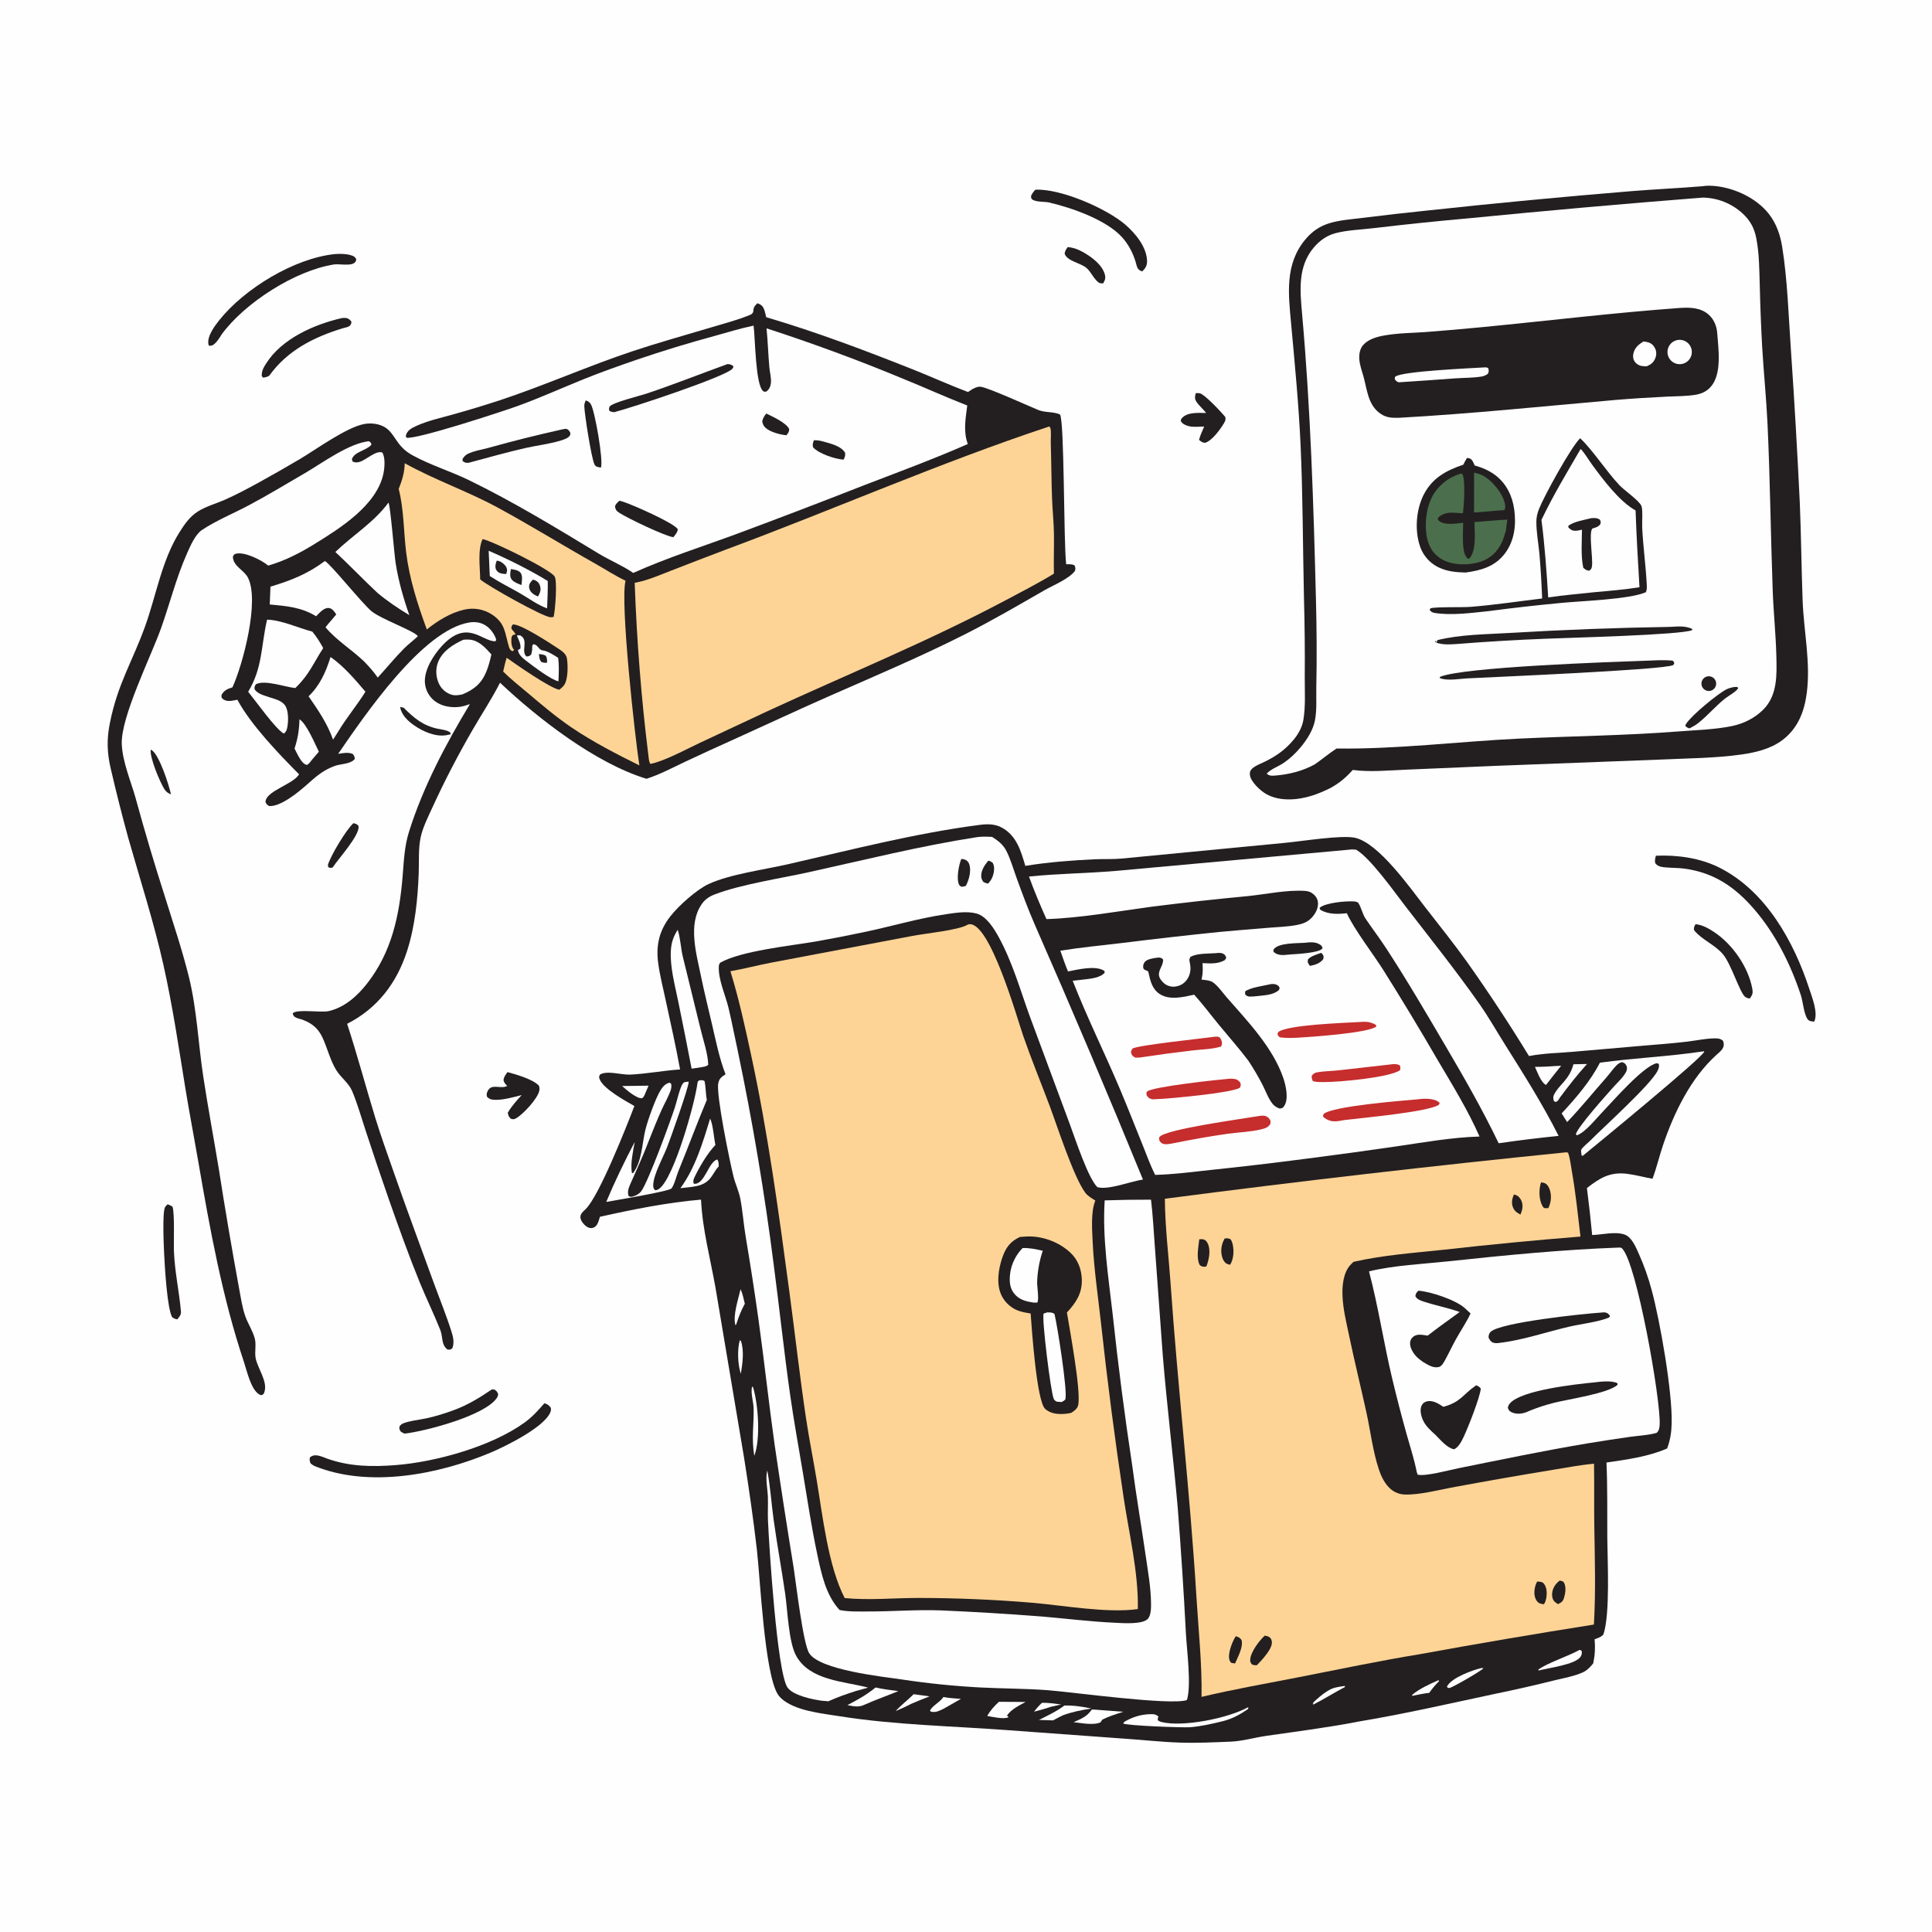 <svg width="1024" height="1024" viewBox="0 0 1024 1024" fill="none" xmlns="http://www.w3.org/2000/svg">
<rect x="0" y="0" width="1024" height="1024" fill="#808080" stroke="none"/>
<g clip-path="url(#clip0_28_1024)">
<path d="M0 0H1024V1024H0V0Z" fill="#FEFEFE"/>
<path d="M79.918 397.323C80.128 397.442 80.35 397.543 80.55 397.68C84.518 400.4 89.618 416.179 90.617 421.034C89.149 420.385 88.165 419.864 87.246 418.457C84.868 414.813 79.182 401.34 79.918 397.323Z" fill="#231F20"/>
<path d="M212.069 374.707L213.949 375.096C219.362 380.529 224.155 384.547 231.737 386.2C233.626 386.612 236.416 386.861 238.046 387.847C238.909 388.369 238.595 388.05 238.887 389.184C238.154 389.339 237.421 389.51 236.684 389.644C230.858 390.697 224.151 387.712 219.431 384.413C216.09 382.078 212.733 378.873 212.069 374.707Z" fill="#231F20"/>
<path d="M406.11 219.172C409.259 220.662 417.061 224.233 418.307 227.501C418.223 229.049 417.73 229.541 416.795 230.696C413.731 230.411 409.388 229.249 406.77 227.536C405.219 226.521 404.437 225.373 404.001 223.555C404.232 221.698 405.033 220.667 406.11 219.172Z" fill="#231F20"/>
<path d="M431.384 233.344C431.461 233.344 431.538 233.346 431.615 233.344C433.557 233.299 435.091 233.646 436.955 234.178C440.564 235.209 445.962 236.486 447.913 240.011C448.139 241.489 447.733 242.309 447.15 243.616C442.585 243.337 434.151 240.501 430.996 237.167C430.491 235.467 430.848 234.995 431.384 233.344Z" fill="#231F20"/>
<path d="M187.308 436.308C188.845 436.698 189.052 436.657 190.053 437.856C190.669 442.882 179.41 455.022 176.334 459.759C175.158 460.113 175.153 460.089 174.01 459.626L173.768 458.539C175.162 453.558 183.591 439.622 187.308 436.308Z" fill="#231F20"/>
<path d="M310.413 212.225C311.695 212.61 312.533 213.153 313.218 214.345C315.277 217.928 319.89 243.957 318.509 247.835C318.221 247.787 317.932 247.754 317.647 247.692C316.405 247.419 315.69 247.337 315.082 246.137C313.42 242.861 309.68 218.684 309.681 215.093C309.682 214.07 310.054 213.165 310.413 212.225Z" fill="#231F20"/>
<path d="M565.91 130.942C568.711 131.201 570.995 131.995 573.47 133.327C578.161 135.85 584.184 140.166 585.603 145.528C586.111 147.445 585.642 148.623 584.653 150.255L582.751 150.04C579.966 148.362 578.444 144.325 575.972 142.119C572.83 139.315 565.783 138.549 564.274 134.513C564.442 132.983 565.056 132.157 565.91 130.942Z" fill="#231F20"/>
<path d="M328.325 265.396C329.013 265.561 329.694 265.75 330.368 265.963C334.782 267.338 357.62 277.299 359.26 280.568C358.983 282.348 357.966 283.384 356.866 284.728C352.392 284.134 332.673 274.688 328.367 271.884C326.789 270.857 326.331 270.382 325.95 268.526C326.307 267.044 327.241 266.368 328.325 265.396Z" fill="#231F20"/>
<path d="M898.659 489.832C902.345 490.223 905.424 491.972 908.475 493.981C918.178 500.369 926.602 512.452 928.727 523.918C929.2 526.472 928.861 527.202 927.431 529.245C926.562 529.118 925.447 528.851 924.793 528.218C921.869 525.387 917.547 511.014 913.269 505.86C908.947 500.652 902.032 498.152 897.912 493.064C897.628 491.506 897.974 491.216 898.659 489.832Z" fill="#231F20"/>
<path d="M633.766 208.376C634.471 208.364 635.339 208.305 636.022 208.478C638.599 209.129 647.431 218.491 649.451 221.059C649.716 222.422 649.48 223.038 648.77 224.242C646.839 227.517 642.431 233.598 638.744 234.69C637.226 234.64 636.613 234.053 635.509 233.131C636.161 230.68 637.241 228.39 638.245 226.067C635.668 226.102 632.47 226.506 629.973 225.836C628.294 225.386 626.694 224.708 625.83 223.135C625.982 222.275 625.885 222.202 626.534 221.509C629.547 218.296 635.329 218.869 639.292 218.89C637.714 216.794 635.585 215.146 634.139 212.943C633.03 211.252 633.33 210.189 633.766 208.376Z" fill="#231F20"/>
<path d="M297.899 227.612C298.411 227.523 299.447 227.256 300.006 227.322C301.205 227.463 301.511 228.233 302.187 229.114C302.25 229.754 302.442 230.2 302.081 230.78C301.221 232.163 299.174 232.867 297.687 233.344C291.578 235.306 284.709 236.044 278.421 237.479C268.592 239.721 258.847 242.494 249.105 245.092C248.805 245.163 248.512 245.27 248.205 245.304C247.029 245.434 245.934 245.07 245.144 244.28L245.242 243.098C245.961 242.08 246.683 241.189 247.822 240.617C251.051 238.995 255.473 238.317 259.001 237.348C271.877 233.747 284.843 230.501 297.899 227.612Z" fill="#231F20"/>
<path d="M385.596 192.966C386.871 193.047 387.891 193.239 388.761 194.216C388.634 194.634 388.585 194.889 388.324 195.276C385.572 199.37 333.419 216.565 325.618 218.429C324.546 218.441 324.092 218.273 323.11 217.901C322.531 216.686 322.762 216.73 323.092 215.502C324.738 213.29 339.244 209.768 342.639 208.632C357.08 203.802 371.276 198.151 385.596 192.966Z" fill="#231F20"/>
<path d="M181.245 168.576C181.959 168.53 182.788 168.43 183.506 168.555C184.74 168.771 185.623 169.546 186.298 170.552C186.033 173.427 183.98 173.287 181.616 174.007C166.207 178.701 152.213 185.824 142.679 199.168C141.494 199.789 140.724 200.036 139.389 200.139L138.743 199.337C138.618 196.587 139.641 194.91 141.064 192.649C149.367 179.459 166.635 171.907 181.245 168.576Z" fill="#231F20"/>
<path d="M88.841 638.304C89.845 638.609 90.548 638.975 91.421 639.556C92.656 642.887 91.984 658.894 92.203 663.69C92.685 674.253 94.943 684.45 95.894 694.931C96.076 696.934 95.162 697.813 93.97 699.278C92.942 699.168 92.269 698.788 91.367 698.303C88.632 694.376 87.282 670.832 86.987 664.34C86.803 660.282 85.946 642.427 87.52 639.748C87.85 639.186 88.4 638.785 88.841 638.304Z" fill="#231F20"/>
<path d="M260.757 736.378L262.221 736.55C263.343 737.473 263.573 737.616 264.04 738.972C263.914 739.907 263.744 740.38 263.179 741.167C256.613 750.32 226.256 758.425 214.498 759.849C213.665 759.58 213.113 759.221 212.38 758.755C211.644 757.449 211.549 757.423 211.78 755.959C212.405 755.183 212.932 754.703 213.862 754.352C217.493 752.981 221.901 752.606 225.722 751.797C230.739 750.735 235.607 749.21 240.421 747.448C247.901 744.712 254.209 740.811 260.757 736.378Z" fill="#231F20"/>
<path d="M268.975 568.229C273.338 569.42 282.621 572.027 285.68 575.498C285.955 576.454 286.032 577.013 285.853 578.016C285.106 582.192 277.155 590.74 273.52 592.713C272.282 593.385 272.008 593.289 270.738 592.961C269.591 591.835 269.43 591.298 269.129 589.789C271.12 586.255 273.803 583.434 276.486 580.423C271.962 581.536 267.171 582.985 262.483 582.94C260.638 582.922 259.387 582.63 258.098 581.289C257.943 580.561 257.859 579.993 258.083 579.263C259.846 573.523 265.172 577.593 268.837 575.559C267.874 574.562 267.172 573.913 266.87 572.501C267.1 570.698 267.923 569.675 268.975 568.229Z" fill="#231F20"/>
<path d="M548.721 100.56C562.011 99.84 586.45 110.416 596.539 119.15C601.817 123.718 607.739 130.907 607.961 138.215C608.036 140.721 607.148 142.143 605.423 143.86C602.506 143.011 602.63 141.121 601.82 138.515C600.35 133.788 597.964 129.305 594.616 125.635C586.243 116.455 567.969 110.103 556.119 107.338C553.524 106.733 549.068 107.249 547.03 105.633C546.427 105.155 546.562 104.628 546.474 103.921C547.048 102.525 547.731 101.66 548.721 100.56Z" fill="#231F20"/>
<path d="M177.288 134.687C180.092 134.413 183.711 134.501 186.386 135.392C187.671 135.821 188.174 136.215 188.819 137.376C188.756 137.843 188.758 138.063 188.525 138.523C187.044 141.442 180.071 139.697 177.042 140.166C156.448 143.352 129.608 160.585 117.462 177.277C116.481 178.897 115.387 180.64 114.012 181.956C112.88 183.039 112.316 183.304 110.776 183.246C110.671 182.964 110.515 182.697 110.46 182.401C109.696 178.289 113.677 172.889 116.12 169.819C129.551 152.939 155.858 136.976 177.288 134.687Z" fill="#231F20"/>
<path d="M877.656 453.552C888.91 453.044 901.146 454.744 911.284 459.841C935.926 472.232 950.737 498.939 959.009 524.235C960.464 528.685 963.794 537.052 961.554 541.474C960.164 541.346 958.912 541.367 958.044 540.15C956.04 537.342 955.624 530.886 954.467 527.394C949.067 511.101 941.1 495.101 929.869 482.044C919.61 470.118 908.433 462.468 892.612 460.369C889.458 459.951 886.294 460.044 883.136 459.758C880.754 459.542 878.898 459.451 877.312 457.53C876.988 456.028 877.282 454.992 877.656 453.552Z" fill="#231F20"/>
<path d="M288.528 743.745C290.288 744.322 290.891 744.687 291.947 746.173C292.081 747.13 292.072 747.621 291.692 748.541C288.427 756.449 268.214 766.447 260.288 769.804C232.44 781.602 195.407 788.715 166.725 777.026C165.948 776.684 165.317 776.149 164.632 775.649C164.092 774.255 164.024 773.969 164.231 772.496C166.891 770.107 170.369 772.013 173.321 773.068C185.29 777.346 197.215 777.508 209.78 776.529C231.069 774.87 260.7 766.605 278.164 753.879C282.176 750.956 285.305 747.499 288.528 743.745Z" fill="#231F20"/>
<path d="M401.452 160.711C402.047 160.967 402.647 161.212 403.201 161.549C405.154 162.737 405.571 166.061 406.102 168.127C432.492 175.905 458.288 185.64 483.84 195.797C493.623 199.686 503.22 204.064 513.067 207.778C514.233 206.977 515.412 206.159 516.714 205.593C517.775 205.131 518.806 204.824 519.969 205.014C524.318 205.725 544.183 214.759 550.19 217.252C554.026 218.844 558.196 218.049 561.802 219.666C564.214 222.774 563.705 287.704 565.096 299.06C566.613 299.081 568.243 298.885 569.575 299.707C570.039 300.937 570.025 301.184 569.818 302.49C566.767 306.756 558.11 310.244 553.547 312.865C539.72 320.808 525.968 328.843 511.733 336.052C487.995 348.073 463.376 358.447 439.032 369.171C422.066 376.646 405.248 384.546 388.342 392.172C379.935 395.945 371.561 399.789 363.22 403.704C356.487 406.888 349.744 410.498 342.641 412.774C315.761 404.57 285.29 380.975 265.023 361.848C260.69 370.411 255.248 378.59 250.436 386.915C242.9 399.953 235.676 413.784 229.414 427.476C227.101 432.532 224.045 438.523 222.928 443.936C221.683 449.971 222.166 456.592 221.932 462.739C221.408 476.522 220.005 490.8 215.777 503.971C210.299 521.032 200.083 534.439 183.991 542.649C189.402 559.202 193.878 576.078 198.989 592.726C201.843 602.019 205.172 611.196 208.367 620.378C215.261 640.193 222.604 659.847 229.774 679.564C232.95 688.299 236.521 696.998 239.319 705.855C240.235 708.754 240.845 711.582 239.79 714.515C238.716 715.456 238.718 715.351 237.272 715.321C233.81 712.964 234.808 708.563 233.385 704.978C229.997 696.446 225.926 688.164 222.453 679.657C216.526 665.14 211.239 650.291 206.032 635.503C201.834 623.449 197.753 611.356 193.788 599.224C191.493 592.27 189.468 584.985 186.621 578.238C184.877 574.105 180.586 571.041 178.217 567.189C175.079 562.084 173.573 555.773 171.1 550.306C168.841 545.31 165.7 542.543 160.598 540.562C159.382 540.09 157.79 539.858 156.673 539.243C155.509 538.602 155.449 538.24 155.151 537.065C157.481 534.658 170.051 536.883 174.296 535.887C182.601 533.94 189.232 528.033 194.378 521.518C207.65 504.716 211.704 485.162 213.408 464.337C214.064 456.309 214.34 448.642 216.77 440.89C224.185 417.225 236.265 394.345 249.062 373.199C247.293 373.809 245.503 374.406 243.641 374.648C239.169 375.228 234.074 374.377 230.452 371.589C230.08 371.304 229.725 371.001 229.386 370.679C229.046 370.357 228.724 370.018 228.42 369.663C228.115 369.308 227.83 368.938 227.564 368.553C227.298 368.168 227.052 367.77 226.828 367.36C226.603 366.949 226.4 366.528 226.22 366.097C226.038 365.666 225.88 365.226 225.745 364.778C225.609 364.33 225.498 363.876 225.41 363.417C225.321 362.957 225.257 362.494 225.217 362.028C224.673 355.164 229.676 347.317 234.17 342.415C247.66 327.702 255.457 340.169 262.611 339.877L262.999 339.103C262.328 336.548 260.37 333.788 258.306 332.153C255.527 329.953 252.146 329.37 248.698 329.934C223.843 333.999 193.087 379.407 179.231 399.559C181.812 399.173 184.524 398.563 186.992 399.634C187.782 400.72 187.941 400.907 188.056 402.23C185.883 405.084 180.594 404.771 177.282 406.012C170.941 408.389 167.472 411.634 162.488 416.032C158.07 419.931 148.81 427.608 142.675 427.226C141.487 426.567 141.392 426.374 140.721 425.178C140.658 419.393 154.524 416.042 158.227 410.844C158.328 410.702 158.425 410.558 158.524 410.415C147.865 399.663 132.915 384.138 125.824 370.89C124.416 371.155 122.957 371.474 121.523 371.528C120.14 371.581 118.74 371.173 117.777 370.145C117.202 369.532 117.411 369.085 117.416 368.302C118.81 365.843 120.569 365.122 123.199 364.306C128.787 352.133 137.693 318.354 131.402 306.154C129.279 302.036 123.576 300.171 123.425 295.082C123.934 294.075 124.023 293.69 125.239 293.432C129.923 292.442 138.738 296.92 142.155 299.78C150.914 297.251 158.754 293.234 166.497 288.468C180.109 280.088 199.668 267.886 203.213 251.058C203.852 248.029 204.319 242.532 202.651 239.872C199.389 238.531 194.2 243.655 190.833 244.73C189.31 245.216 188.269 245.286 186.84 244.582L186.523 243.281C188.101 239.243 193.928 238.988 196.856 235.706C196.622 234.492 196.511 234.579 195.485 233.85C185.106 234.995 171.492 244.885 162.447 250.277C152.243 256.214 142.201 262.337 131.767 267.874C123.602 272.208 114.712 275.817 107.019 280.916C103.427 283.296 100.744 289.673 99.028 293.538C93.387 306.246 89.996 320.009 85.32 333.098C80.032 347.899 63.988 380.077 64.54 394.297C64.905 403.726 69.233 413.694 71.798 422.722C76.633 440.41 81.856 457.983 87.468 475.44C91.897 489.679 96.614 503.559 100.18 518.06C104.351 535.027 105.063 552.932 107.675 570.211C110.158 586.638 113.238 602.987 115.947 619.379C119.235 640.47 122.804 661.513 126.654 682.508C127.611 687.482 128.381 693.169 130.118 697.929C131.548 701.848 134.044 705.516 135.069 709.568C135.915 712.907 134.853 716.522 135.517 719.934C136.523 725.106 141.851 732.113 140.214 737.529C139.843 738.755 139.802 738.914 138.672 739.477C138.206 739.384 137.936 739.358 137.486 739.109C133.014 736.633 130.892 726.663 129.317 721.957C117.782 687.488 111.311 651.669 105.142 615.919C102.874 602.771 100.334 589.666 98.196 576.497C94.673 554.788 91.455 533.008 86.645 511.536C81.573 488.892 74.462 466.892 68.112 444.603C64.706 432.225 61.557 419.782 58.663 407.274C56.747 399.039 56.53 391.921 58.169 383.585C62.315 362.499 69.982 351.15 76.873 332.049C82.83 315.538 85.709 297.049 95.159 282.051C97.807 277.848 100.554 273.841 104.815 271.133C109.249 268.316 114.589 266.911 119.381 264.786C125.419 262.109 131.323 258.937 137.119 255.776C144.517 251.693 151.854 247.505 159.131 243.21C167.777 238.038 183.543 226.576 192.955 224.748C196.27 224.104 200.164 224.481 203.197 226.01C209.51 229.19 209.435 236.209 218.415 241.185C228.051 246.523 238.75 249.713 248.634 254.532C272.257 266.048 294.878 279.815 317.329 293.431C323.288 297.045 329.915 299.72 335.637 303.667C353.531 295.614 372.68 289.568 391.096 282.761C413.286 274.505 435.4 266.051 457.44 257.4C476.016 250.255 494.738 243.359 512.964 235.346C510.456 228.607 511.819 221.825 512.661 214.912C501.111 210.424 489.842 205.269 478.355 200.62C454.685 190.796 430.66 181.932 406.282 174.027C406.964 180.86 407.168 187.711 407.757 194.546C407.994 197.299 408.95 200.586 408.569 203.287C408.317 205.074 407.617 206.448 406.173 207.541C405.417 207.607 405.139 207.812 404.493 207.303C400.363 204.048 400.298 178.96 399.409 172.593C392.487 174.027 385.644 176.146 378.832 178.033C364.854 181.821 351.011 186.051 337.303 190.723C328.053 193.912 318.761 197.176 309.69 200.846C297.973 205.586 286.37 210.808 274.496 215.138C266.766 217.958 220.495 233.136 215.376 231.983L215.087 231.02C215.7 228.045 218.379 226.782 220.944 225.628C226.855 222.97 233.452 221.535 239.672 219.792C248.11 217.443 256.492 214.909 264.818 212.188C288.725 204.272 311.726 193.966 335.616 186.033C349.244 181.507 363.156 177.659 376.914 173.534C383.851 171.454 391.096 169.607 397.773 166.801C398.645 166.434 398.673 166.166 399.197 165.415C399.351 162.926 399.763 162.357 401.452 160.711Z" fill="#231F20"/>
<path d="M158.718 381.259C162.375 383.385 166.991 394.318 168.994 398.425L165.126 402.956C164.515 403.768 164.009 404.561 163.156 405.138C162.694 405.451 162.724 405.452 162.168 405.276C159.559 404.451 157.413 399.141 156.105 396.739C157.869 391.383 158.583 386.901 158.718 381.259Z" fill="#FEFEFE"/>
<path d="M274.533 344.542L275.817 343.792C276.109 341.471 275.198 339.79 274.312 337.708C274.02 337.021 274.061 337.311 274.121 336.68C274.423 336.711 274.723 336.764 275.026 336.772C275.238 336.778 275.448 336.738 275.659 336.72C276.804 337.482 277.454 337.918 277.837 339.303C278.601 342.061 276.675 345.882 279.036 347.945C280.381 347.847 280.466 347.809 281.514 346.958C282.076 345.328 282.093 343.899 282.112 342.184L282.723 341.447C285.162 341.67 285.439 344.504 287.658 344.726C290.105 344.971 293.764 347.324 295.844 348.665C296.373 352.896 296.177 356.874 295.988 361.115C292.034 360.317 282.451 352.971 279.062 350.381C277.101 348.881 274.871 347.125 274.533 344.542Z" fill="#FEFEFE"/>
<path d="M285.642 346.677C287.045 346.79 287.957 346.894 289.254 347.509C290.059 348.934 289.938 349.617 289.954 351.228C288.761 351.376 288.12 351.282 286.986 350.886C285.829 349.713 285.847 348.231 285.642 346.677Z" fill="#231F20"/>
<path d="M245.644 339.056C246.753 338.986 247.901 338.916 249.008 339.027C253.877 339.512 257.399 343.426 260.438 346.854C259.76 349.974 258.956 353.099 257.737 356.057C255.138 362.364 251.141 365.546 245.015 368.06C242.992 368.48 240.955 368.793 238.968 368.087C236.087 367.063 233.885 365.064 232.608 362.288C230.982 358.754 230.757 354.475 232.216 350.853C234.566 345.023 240.177 341.547 245.644 339.056Z" fill="#FEFEFE"/>
<path d="M175.192 348.224C182.135 353.015 188.245 360.225 193.682 366.617C189.201 373.861 183.654 380.374 179.276 387.715L176.528 392.021C173.473 383.459 168.667 376.462 163.542 369.041C169.55 363.335 172.775 356.024 175.192 348.224Z" fill="#FEFEFE"/>
<path d="M205.894 266.392C206.902 267.701 208.93 293.633 209.727 298.633C211.235 308.09 213.79 317.04 216.959 326.05C211.015 322.437 205.369 318.685 200.03 314.212C192.481 307.128 185.327 299.627 177.743 292.556C187.018 283.627 198.228 276.881 205.894 266.392Z" fill="#FEFEFE"/>
<path d="M141.565 328.427C149.333 328.677 157.936 332.786 165.542 334.78C167.817 337.519 169.577 340.378 171.307 343.483C166.01 351.656 163.889 357.575 156.525 364.685C151.062 364.132 140.401 360.19 135.677 362.64C134.875 363.84 134.866 363.9 134.934 365.344C136.539 367.801 139.981 368.577 142.617 369.499C145.442 370.426 149.119 371.23 150.978 373.723C153.034 376.48 152.913 382.318 152.248 385.608C151.975 386.959 151.587 388.056 150.415 388.82C146.313 386.713 135.097 371.002 131.541 366.643C139.19 354.002 138.323 342.551 141.457 328.881L141.565 328.427Z" fill="#FEFEFE"/>
<path d="M172.172 297.364C174.913 298.526 191.781 319.682 196.881 323.93C201.994 328.188 219.894 334.483 221.472 337.209C219.107 339.487 216.458 341.4 214.131 343.739C209.263 348.632 204.882 354.062 200.2 359.14C198.033 356.009 195.653 353.31 192.988 350.597C186.525 344.376 178.241 339.348 172.527 332.459C174.345 330.146 176.371 327.957 178.232 325.667C177.257 324.208 176.133 322.421 174.209 322.251C171.638 322.022 169.209 324.971 167.539 326.62C159.742 321.832 151.855 321.201 142.976 320.382L143.354 310.936C154.1 307.726 163.164 304.141 172.172 297.364Z" fill="#FEFEFE"/>
<path d="M214.518 245.535C230.463 254.401 247.674 260.287 263.682 268.968C281.175 278.453 298.129 288.961 315.468 298.731C320.778 301.723 326.075 305.183 331.563 307.806C328.584 318.641 336.517 390.552 338.873 405.68C326.801 399.695 314.12 393.153 302.969 385.599C294.705 380 287.069 373.511 279.464 367.064C275.188 363.44 270.649 359.904 266.692 355.935C267.269 353.495 267.768 351.006 268.556 348.624C273.345 352.092 291.783 364.885 296.468 365.58C297.315 364.87 298.224 364.141 298.895 363.257C301.163 360.268 301.065 352.607 300.483 348.969C300.057 346.304 297.377 344.742 295.291 343.358C291.593 340.906 275.311 330.273 271.765 331.019C271.082 332.131 270.903 332.135 271.147 333.394C271.956 334.317 272.662 335.147 273.291 336.209L271.79 336.587C271.146 337.477 271.089 337.721 271.034 338.791C270.931 340.778 271.139 342.964 272.497 344.483L271.61 345.188C270.502 344.606 270.144 344.091 269.771 342.871C267.594 335.755 267.94 330.362 260.751 325.702C256.306 322.82 251.135 321.962 245.988 323.133C238.868 324.754 231.819 329.065 226.222 333.637C221.343 320.294 216.973 306.812 215.256 292.651C213.93 281.713 214.076 269.807 211.323 259.159C213.149 254.469 214.398 250.608 214.518 245.535Z" fill="#FED496"/>
<path d="M255.805 285.733C260.985 286.721 291.435 301.665 293.938 305.498C295.486 307.869 294.293 323.558 293.431 327.004C292.808 327.096 292.436 327.173 291.774 327.158C288.012 327.072 258.224 310.445 254.505 307.075C254.474 300.839 253.056 291.288 255.805 285.733Z" fill="#231F20"/>
<path d="M259.014 291.922C268.278 295.859 281.849 302.626 290.329 307.96C290.404 312.798 290.167 317.623 289.964 322.455C284.921 320.635 280.214 317.108 275.572 314.442C270.258 311.389 264.736 308.66 259.598 305.312C259.43 300.847 259.235 296.384 259.014 291.922Z" fill="#FEFEFE"/>
<path d="M263.259 297.173C263.706 297.232 264.033 297.252 264.453 297.374C265.917 297.798 267.702 299.283 268.348 300.644C269.067 302.157 268.708 302.764 268.298 304.247C266.43 304.124 264.361 304.062 263.192 302.324C262.102 300.705 262.689 298.833 263.259 297.173Z" fill="#231F20"/>
<path d="M270.793 301.618C272.401 301.872 274.637 302.146 275.777 303.441C277.224 305.085 276.574 308.089 276.391 310.082C274.782 309.479 272.511 308.664 271.378 307.36C269.931 305.694 270.486 303.577 270.793 301.618Z" fill="#231F20"/>
<path d="M282.468 307.212C283.205 307.397 283.818 307.599 284.459 308.036C285.622 308.83 286.107 309.825 286.387 311.175C286.758 312.962 286.064 314.666 285.14 316.143C284.014 315.672 282.834 315.077 281.935 314.229C280.978 313.327 280.365 312.114 280.434 310.779C280.517 309.161 281.409 308.285 282.468 307.212Z" fill="#231F20"/>
<path d="M556.126 226.043C556.309 226.286 556.571 226.487 556.677 226.773C557.291 228.431 556.873 232.671 556.93 234.551C557.231 244.469 557.236 254.4 557.612 264.314C557.842 270.406 558.488 276.478 558.601 282.574C558.734 289.735 558.402 296.888 558.593 304.058C549.98 309.3 540.914 313.956 532.002 318.673C491.199 340.27 448.454 357.687 406.589 377.03L370.757 393.805C363.899 397.024 351.896 403.56 344.678 404.892C343.898 403.535 343.885 402.155 343.691 400.624C339.911 370.369 337.486 339.389 336.404 308.908C336.444 308.9 336.484 308.892 336.525 308.884C343.028 307.745 349.621 304.782 355.793 302.42C365.379 298.68 374.984 294.988 384.606 291.344C441.904 270.064 498.104 245.26 556.126 226.043Z" fill="#FED496"/>
<path d="M902.344 98.708C904.628 98.285 907.438 98.408 909.715 98.677C919.947 99.882 931.055 105.155 937.498 113.339C941.467 118.381 943.545 124.383 944.568 130.662C947.381 147.933 948.015 168.009 949.23 185.59C951.078 212.587 952.648 239.601 953.939 266.631C954.639 283.785 954.802 300.946 955.419 318.101C956.008 334.489 959.755 351.007 957.612 367.406C956.325 377.248 952.861 386.126 944.678 392.281C938.437 396.975 930.373 398.878 922.775 399.935C908.896 401.867 894.564 401.906 880.573 402.571L793.132 405.899L745.371 407.94C736.114 408.305 726.171 409.322 716.992 408.086C713.216 412.27 709.933 415.038 704.98 417.767C701.828 419.267 698.686 420.683 695.349 421.727C687.79 424.091 678.333 424.902 671.194 420.905C668.169 419.211 662.908 414.421 662.475 410.761C662.308 409.349 662.671 408.225 663.768 407.277C665.616 405.68 668.357 404.681 670.544 403.617C676.535 400.702 681.464 397.166 685.724 391.963C688.217 388.92 690.195 385.403 690.837 381.482C692.018 374.268 691.523 366.511 691.544 359.209C691.656 345.078 691.518 330.95 691.129 316.825C690.509 289.834 690.564 262.79 689.331 235.819C688.357 214.517 686.301 193.24 684.361 172.01C682.891 155.92 680.789 140.005 692.008 126.746C695.575 122.531 699.615 119.776 704.933 118.208C710.429 116.588 716.514 116.204 722.195 115.486C733.621 114.052 745.061 112.75 756.517 111.58C792.561 107.689 828.65 104.264 864.782 101.305C877.294 100.291 889.835 99.737 902.344 98.708Z" fill="#231F20"/>
<path d="M902.535 104.724C903.016 104.732 903.497 104.751 903.977 104.78C904.457 104.81 904.937 104.851 905.415 104.902C905.893 104.953 906.37 105.015 906.845 105.088C907.321 105.161 907.795 105.244 908.266 105.338C908.738 105.433 909.208 105.538 909.674 105.653C910.142 105.768 910.606 105.894 911.068 106.031C911.529 106.167 911.987 106.314 912.441 106.471C912.896 106.628 913.347 106.796 913.794 106.973C914.241 107.15 914.684 107.338 915.122 107.536C915.561 107.733 915.995 107.941 916.424 108.158C916.854 108.375 917.278 108.601 917.698 108.838C918.116 109.074 918.53 109.32 918.938 109.575C919.345 109.83 919.747 110.094 920.143 110.367C920.539 110.64 920.929 110.922 921.312 111.213C921.696 111.504 922.072 111.803 922.441 112.111C922.811 112.419 923.174 112.735 923.529 113.059C927.689 116.91 929.812 120.843 930.878 126.323C932.483 134.566 932.456 143.126 932.719 151.499C932.971 162.274 933.391 173.043 933.98 183.806C934.786 197.487 936.191 211.137 936.832 224.825C938.212 254.272 938.501 283.757 939.579 313.212C940 324.726 941.231 336.21 941.505 347.726C941.741 357.66 942.175 368.441 934.602 376.081C930.201 380.522 924.147 383.557 918.049 384.811C908.809 386.712 899.126 386.932 889.737 387.667C861.665 389.862 833.645 390.129 805.542 391.46C773.244 392.991 740.716 397.146 708.38 396.733C704.458 399.285 700.805 402.388 696.943 405.07C690.547 408.656 683.084 410.501 675.802 411.071C673.985 411.213 672.803 411.281 671.396 410.067C673.265 407.753 677.71 406.171 680.284 404.428C683.563 402.208 686.592 399.356 689.141 396.333C692.535 392.309 695.899 387.164 696.93 381.928C698.062 376.169 697.535 370.013 697.665 364.167C698.009 348.679 697.877 333.475 697.488 317.99C696.219 267.439 694.641 217.103 690.167 166.711C689.059 154.231 687.667 141.37 696.389 131.122C699.424 127.556 703.233 124.8 707.794 123.6C714.12 121.934 721.341 121.724 727.844 120.95C744.677 118.949 761.536 117.2 778.422 115.702C819.756 111.63 861.127 107.971 902.535 104.724Z" fill="#FEFEFE"/>
<path d="M905.074 358.484C905.201 358.463 905.328 358.449 905.456 358.441C905.584 358.433 905.712 358.431 905.84 358.436C905.968 358.441 906.096 358.452 906.223 358.469C906.35 358.486 906.476 358.51 906.601 358.539C906.726 358.569 906.848 358.605 906.969 358.646C907.09 358.688 907.209 358.736 907.326 358.789C907.443 358.843 907.556 358.902 907.667 358.967C907.778 359.032 907.885 359.102 907.989 359.177C908.092 359.252 908.192 359.333 908.288 359.418C908.384 359.503 908.475 359.592 908.562 359.687C908.649 359.781 908.732 359.879 908.809 359.981C908.886 360.084 908.958 360.19 909.025 360.299C909.092 360.408 909.153 360.521 909.209 360.636C909.265 360.751 909.315 360.869 909.359 360.99C909.403 361.11 909.441 361.232 909.473 361.357C909.505 361.481 909.531 361.606 909.551 361.733C909.571 361.86 909.584 361.987 909.591 362.115C909.598 362.243 909.599 362.371 909.594 362.499C909.589 362.628 909.577 362.755 909.558 362.882C909.54 363.009 909.516 363.134 909.485 363.259C909.455 363.384 909.419 363.506 909.376 363.627C909.333 363.748 909.285 363.867 909.23 363.983C909.176 364.099 909.116 364.212 909.051 364.323C908.986 364.433 908.915 364.54 908.839 364.643C908.763 364.746 908.682 364.846 908.596 364.941C908.51 365.036 908.42 365.127 908.325 365.213C908.23 365.3 908.132 365.381 908.029 365.458C907.926 365.535 907.82 365.606 907.71 365.672C907.6 365.738 907.487 365.799 907.371 365.854C907.256 365.909 907.137 365.958 907.016 366.001C906.895 366.044 906.773 366.082 906.649 366.113C906.524 366.144 906.399 366.169 906.272 366.188C906.146 366.207 906.02 366.219 905.893 366.225C905.766 366.232 905.639 366.232 905.512 366.226C905.385 366.22 905.258 366.208 905.133 366.189C905.007 366.17 904.882 366.146 904.759 366.115C904.636 366.084 904.514 366.048 904.394 366.005C904.275 365.963 904.157 365.915 904.042 365.861C903.927 365.807 903.815 365.747 903.706 365.682C903.597 365.617 903.491 365.547 903.388 365.472C903.285 365.397 903.187 365.316 903.093 365.231C902.998 365.146 902.908 365.057 902.822 364.963C902.736 364.869 902.655 364.771 902.579 364.669C902.503 364.568 902.432 364.463 902.366 364.354C902.3 364.245 902.239 364.134 902.184 364.019C902.129 363.904 902.08 363.787 902.037 363.668C901.993 363.549 901.955 363.427 901.924 363.304C901.892 363.181 901.866 363.056 901.847 362.931C901.828 362.806 901.814 362.679 901.807 362.552C901.8 362.425 901.799 362.298 901.804 362.171C901.809 362.044 901.821 361.918 901.838 361.792C901.856 361.666 901.88 361.541 901.909 361.418C901.939 361.294 901.975 361.172 902.017 361.052C902.058 360.932 902.106 360.814 902.159 360.699C902.212 360.584 902.271 360.471 902.336 360.361C902.4 360.252 902.469 360.145 902.544 360.042C902.619 359.939 902.698 359.84 902.782 359.745C902.867 359.65 902.956 359.56 903.049 359.473C903.142 359.386 903.239 359.305 903.34 359.228C903.441 359.151 903.546 359.08 903.655 359.013C903.763 358.946 903.874 358.885 903.988 358.829C904.103 358.773 904.219 358.723 904.338 358.679C904.457 358.634 904.578 358.596 904.701 358.563C904.824 358.531 904.949 358.505 905.074 358.484Z" fill="#231F20"/>
<path d="M919.403 364.093L920.784 364.117L921.306 364.671C920.341 366.583 916.086 368.816 914.256 370.282C909.3 374.252 905.161 379.197 900.213 383.147C898.698 384.356 897.123 385.231 895.387 386.075C894.41 385.7 893.88 385.486 893.217 384.66C893.42 384.118 893.424 384.032 893.796 383.473C896.806 378.947 910.258 367.826 915.014 365.386C916.405 364.672 917.876 364.361 919.403 364.093Z" fill="#231F20"/>
<path d="M885.041 332.268C889.187 332.083 893.062 331.543 896.922 333.353L896.882 333.989C890.648 336.589 831.271 338.004 819.195 338.543C803.485 339.157 787.794 340.089 772.122 341.338C768.114 341.601 765.048 341.819 761.138 340.632L761.112 339.541L760.479 340.048L761.367 340.632L761.844 339.273C774.108 336.233 787.969 336.215 800.609 335.45C828.73 333.771 856.874 332.711 885.041 332.268Z" fill="#231F20"/>
<path d="M871.706 350.223C876.61 350.039 881.567 349.682 886.46 350.146C887.433 350.857 887.192 350.703 887.36 351.784L886.807 352.533C881.452 355.083 790.764 358.877 778.75 359.5C774.087 359.623 767.41 361.116 763.061 359.366L763.229 358.759C775.373 353.506 854.118 350.838 871.706 350.223Z" fill="#231F20"/>
<path d="M777.519 242.722C778.052 242.782 778.49 242.802 779.008 242.994C780.423 243.517 781.029 245.431 781.594 246.698C785.622 247.857 789.414 249.418 792.754 252.005C798.484 256.441 801.608 262.969 802.576 270.031C803.7 278.227 802.687 286.899 797.444 293.6C792.129 300.392 784.899 302.345 776.798 303.455C771.977 303.321 767.253 302.952 762.814 300.867C762.513 300.728 762.214 300.582 761.92 300.427C761.626 300.273 761.336 300.111 761.051 299.942C760.765 299.773 760.483 299.596 760.207 299.413C759.93 299.229 759.659 299.038 759.392 298.84C759.125 298.642 758.864 298.437 758.608 298.226C758.352 298.015 758.101 297.797 757.857 297.573C757.612 297.348 757.373 297.118 757.14 296.881C756.907 296.644 756.681 296.402 756.46 296.153C756.24 295.905 756.026 295.651 755.819 295.391C755.611 295.132 755.411 294.867 755.218 294.597C755.025 294.327 754.838 294.052 754.659 293.773C754.479 293.494 754.307 293.21 754.143 292.921C753.978 292.633 753.821 292.341 753.672 292.044C753.522 291.747 753.381 291.447 753.247 291.143C753.113 290.839 752.987 290.532 752.869 290.222C752.751 289.911 752.641 289.598 752.539 289.282C749.763 280.925 750.592 270.09 754.564 262.245C759.062 253.361 766.557 249.311 775.573 246.308C776.124 245.062 776.838 243.9 777.519 242.722Z" fill="#231F20"/>
<path d="M781.297 250.472C782.926 250.883 784.663 251.335 786.143 252.15C790.843 254.736 796.199 261.209 797.466 266.389C797.817 267.822 798.112 269.086 797.343 270.353C791.978 270.684 786.648 271.34 781.27 271.619L781.297 250.472Z" fill="#4B6F4C"/>
<path d="M774.482 250.987L775.08 251.249C776.841 254.715 775.913 267.922 775.375 272.034C773.053 272.021 770.531 271.558 768.237 271.756C766.085 271.942 763.437 272.862 762.109 274.607C762.163 275.416 761.995 275.384 762.51 275.882C765.417 278.69 771.851 277.423 775.515 277.103C775.476 281.392 775.108 286.006 775.619 290.256C775.881 292.436 776.332 294.741 778.111 296.18L779.046 295.806C782.613 291.016 781.536 282.449 781.5 276.716C787.316 276.301 793.096 275.679 798.925 275.406L798.122 281.315C797.504 283.333 796.936 285.446 796.055 287.369C793.817 292.255 790.039 295.912 784.923 297.648C778.792 299.728 770.538 299.766 764.764 296.741C760.771 294.65 758.08 291.188 756.809 286.881C754.692 279.71 755.651 269.509 759.246 262.948C759.447 262.586 759.657 262.229 759.877 261.877C760.096 261.526 760.324 261.18 760.561 260.84C760.797 260.499 761.042 260.165 761.296 259.837C761.548 259.509 761.809 259.187 762.079 258.872C762.348 258.557 762.625 258.248 762.909 257.947C763.193 257.646 763.485 257.351 763.784 257.064C764.083 256.777 764.389 256.498 764.702 256.226C765.015 255.954 765.335 255.69 765.661 255.435C765.987 255.179 766.319 254.931 766.657 254.692C766.995 254.452 767.339 254.221 767.689 253.999C768.039 253.776 768.394 253.563 768.754 253.358C769.114 253.153 769.48 252.958 769.85 252.771C770.22 252.585 770.594 252.408 770.973 252.24C771.351 252.072 771.734 251.913 772.122 251.764C772.508 251.615 772.898 251.476 773.292 251.346C773.686 251.217 774.082 251.097 774.482 250.987Z" fill="#4B6F4C"/>
<path d="M837.504 232.275C844.102 238.388 851.558 250.077 858.514 257.353C861.031 259.986 868.943 265.436 870.02 268.229C870.796 270.239 870.263 277.161 870.402 279.878C870.908 289.765 872.266 299.586 872.796 309.46C872.877 310.963 872.989 312.452 872.379 313.859C863.877 317.71 837.807 318.528 827.195 319.581C814.309 320.802 801.449 322.256 788.616 323.945C779.829 324.865 769.193 326.294 760.475 324.876C759.02 324.639 758.622 324.337 757.719 323.197L758.24 322.405C761.133 321.55 774.843 322.006 779.393 321.649C792.08 320.653 804.722 318.715 817.363 317.215C817.073 309.302 816.593 301.401 815.923 293.511C815.397 287.84 814.253 282.053 814.3 276.356C814.32 273.996 814.867 271.894 815.732 269.707C818.445 262.843 832.541 237.126 837.504 232.275Z" fill="#231F20"/>
<path d="M837.787 237.943C839.994 240.246 841.79 243.466 843.686 246.054C849.631 254.167 858.206 265.714 866.891 270.556C867.357 284.099 868.155 297.716 868.958 311.245C861.214 312.494 853.429 313.13 845.62 313.826C837.27 314.736 828.891 315.407 820.578 316.636C819.734 302.815 818.772 289.295 817.003 275.55C823.208 262.534 830.535 250.39 837.787 237.943Z" fill="#FEFEFE"/>
<path d="M843.547 274.623C845.257 274.539 846.541 274.448 848.007 275.474C848.528 276.761 848.537 276.723 848.091 278.034C847.012 279.23 846.058 279.498 844.573 279.95L843.999 280.118C841.929 282.424 844.407 295.976 843.77 300.148C843.585 301.355 843.339 301.809 842.344 302.469C840.804 302.367 840.315 301.881 839.169 300.944C837.814 294.576 838.449 287.264 838.471 280.774C837.059 281.061 835.422 281.51 833.989 281.251C832.827 281.041 831.842 280.233 831.151 279.331L831.418 278.528C834.694 276.321 839.738 275.556 843.547 274.623Z" fill="#231F20"/>
<path d="M890.5 163.211C895.887 162.909 901.377 162.99 905.666 166.796C908.415 169.236 909.898 172.859 910.162 176.482C910.78 184.95 912.81 198.339 906.602 205.163C904.408 207.573 901.744 208.731 898.565 209.254C893.69 210.055 888.46 209.964 883.51 210.217C874.348 210.65 865.196 211.243 856.054 211.996C817.947 215.35 779.876 219.294 741.676 221.426L741.21 221.438L740.432 221.445C736.7 221.506 733.989 221.096 730.956 218.737C725.118 214.196 724.56 206.531 722.78 199.956C721.944 196.867 720.677 193.564 720.462 190.376C720.285 187.749 720.736 184.824 722.559 182.807C725.344 179.726 729.758 178.505 733.714 177.804C740.902 176.529 748.433 176.489 755.712 175.989C765.762 175.214 775.803 174.34 785.835 173.367C820.701 170 855.56 165.734 890.5 163.211Z" fill="#231F20"/>
<path d="M871.06 180.989C871.859 181.048 872.632 181.184 873.403 181.4C875.163 181.892 876.312 182.859 877.154 184.484C878.027 186.168 878.05 188.078 877.351 189.83C876.402 192.209 875.04 193.186 872.749 194.163C871.803 194.15 870.809 194.107 869.878 193.924C868.348 193.623 866.858 192.546 866.12 191.164C865.463 189.93 865.43 188.489 865.784 187.165C866.603 184.106 868.471 182.601 871.06 180.989Z" fill="#FEFEFE"/>
<path d="M888.9 180.265C889.003 180.243 889.106 180.223 889.209 180.206C889.313 180.189 889.417 180.175 889.521 180.163C889.625 180.151 889.729 180.142 889.834 180.135C889.939 180.128 890.043 180.124 890.148 180.122C890.253 180.12 890.358 180.121 890.463 180.124C890.568 180.128 890.672 180.134 890.777 180.142C890.882 180.151 890.986 180.162 891.09 180.175C891.194 180.189 891.297 180.205 891.4 180.224C891.503 180.243 891.606 180.264 891.709 180.287C891.811 180.311 891.912 180.337 892.013 180.366C892.114 180.394 892.215 180.425 892.314 180.459C892.413 180.492 892.512 180.528 892.609 180.566C892.707 180.605 892.804 180.645 892.899 180.688C892.995 180.731 893.09 180.777 893.183 180.824C893.276 180.872 893.369 180.922 893.46 180.974C893.551 181.026 893.64 181.08 893.729 181.137C893.817 181.194 893.904 181.252 893.99 181.313C894.075 181.374 894.159 181.436 894.241 181.501C894.324 181.566 894.405 181.633 894.484 181.702C894.563 181.771 894.641 181.841 894.716 181.914C894.792 181.986 894.866 182.06 894.938 182.137C895.01 182.213 895.08 182.291 895.149 182.37C895.217 182.45 895.283 182.531 895.348 182.614C895.412 182.697 895.474 182.781 895.534 182.867C895.595 182.953 895.653 183.04 895.709 183.129C895.765 183.218 895.819 183.308 895.87 183.399C895.921 183.49 895.971 183.583 896.018 183.677C896.065 183.77 896.11 183.865 896.152 183.961C896.195 184.057 896.235 184.154 896.272 184.252C896.31 184.35 896.345 184.449 896.378 184.548C896.411 184.647 896.442 184.748 896.47 184.849C896.498 184.95 896.523 185.052 896.546 185.154C896.569 185.257 896.59 185.36 896.608 185.463C896.626 185.566 896.641 185.67 896.654 185.774C896.667 185.878 896.678 185.982 896.685 186.087C896.693 186.192 896.698 186.296 896.701 186.401C896.704 186.506 896.704 186.61 896.702 186.715C896.699 186.82 896.694 186.925 896.687 187.03C896.68 187.135 896.67 187.239 896.657 187.343C896.644 187.447 896.629 187.551 896.611 187.654C896.594 187.757 896.574 187.86 896.551 187.963C896.528 188.065 896.503 188.167 896.476 188.268C896.448 188.369 896.418 188.47 896.385 188.569C896.353 188.669 896.318 188.768 896.281 188.866C896.244 188.964 896.204 189.061 896.161 189.157C896.119 189.253 896.075 189.348 896.028 189.442C895.981 189.536 895.932 189.629 895.881 189.72C895.83 189.812 895.776 189.902 895.721 189.991C895.666 190.08 895.608 190.167 895.548 190.253C895.488 190.34 895.426 190.424 895.362 190.507C895.298 190.59 895.232 190.672 895.164 190.752C895.096 190.831 895.026 190.909 894.954 190.986C894.882 191.063 894.808 191.137 894.733 191.21C894.658 191.283 894.58 191.354 894.501 191.423C894.422 191.492 894.342 191.559 894.26 191.624C894.177 191.689 894.093 191.752 894.008 191.813C893.923 191.874 893.836 191.933 893.748 191.99C893.66 192.047 893.571 192.101 893.48 192.154C893.389 192.207 893.296 192.257 893.203 192.305C893.11 192.353 893.016 192.399 892.92 192.442C892.825 192.485 892.728 192.526 892.631 192.565C892.534 192.604 892.435 192.64 892.336 192.673C892.237 192.707 892.136 192.739 892.035 192.768C891.934 192.797 891.833 192.823 891.731 192.847C891.628 192.871 891.524 192.893 891.419 192.912C891.315 192.931 891.21 192.948 891.105 192.962C891 192.976 890.894 192.987 890.788 192.996C890.682 193.005 890.576 193.011 890.47 193.015C890.364 193.018 890.258 193.019 890.152 193.018C890.046 193.016 889.94 193.012 889.834 193.005C889.728 192.998 889.622 192.988 889.516 192.976C889.411 192.964 889.306 192.949 889.201 192.932C889.096 192.915 888.992 192.895 888.888 192.872C888.785 192.849 888.682 192.824 888.579 192.797C888.476 192.77 888.374 192.74 888.273 192.707C888.172 192.674 888.072 192.639 887.973 192.601C887.874 192.564 887.775 192.524 887.678 192.481C887.581 192.439 887.484 192.394 887.389 192.347C887.294 192.3 887.2 192.25 887.107 192.198C887.014 192.147 886.923 192.093 886.833 192.036C886.743 191.98 886.655 191.922 886.568 191.861C886.481 191.8 886.395 191.737 886.311 191.672C886.227 191.607 886.145 191.54 886.064 191.471C885.983 191.402 885.904 191.332 885.827 191.259C885.75 191.186 885.674 191.111 885.601 191.034C885.528 190.957 885.456 190.879 885.386 190.799C885.317 190.719 885.249 190.637 885.183 190.554C885.118 190.47 885.054 190.385 884.993 190.298C884.932 190.211 884.872 190.123 884.815 190.034C884.758 189.945 884.704 189.854 884.651 189.761C884.598 189.669 884.548 189.576 884.5 189.481C884.452 189.386 884.406 189.29 884.363 189.193C884.32 189.096 884.28 188.998 884.241 188.899C884.202 188.8 884.166 188.701 884.133 188.6C884.1 188.499 884.069 188.397 884.041 188.295C884.012 188.192 883.986 188.089 883.963 187.986C883.94 187.883 883.919 187.779 883.901 187.674C883.882 187.569 883.867 187.464 883.854 187.359C883.841 187.254 883.83 187.148 883.823 187.042C883.815 186.936 883.81 186.83 883.807 186.724C883.805 186.617 883.805 186.511 883.808 186.405C883.811 186.299 883.816 186.193 883.824 186.087C883.832 185.981 883.842 185.875 883.855 185.77C883.868 185.665 883.884 185.56 883.903 185.455C883.921 185.35 883.942 185.246 883.966 185.143C883.989 185.039 884.015 184.936 884.044 184.834C884.073 184.732 884.104 184.63 884.137 184.529C884.17 184.428 884.206 184.329 884.245 184.23C884.284 184.131 884.325 184.033 884.368 183.936C884.411 183.839 884.457 183.744 884.505 183.649C884.553 183.554 884.603 183.461 884.656 183.368C884.709 183.276 884.764 183.185 884.821 183.096C884.878 183.007 884.938 182.919 885 182.832C885.061 182.745 885.125 182.66 885.191 182.577C885.256 182.494 885.324 182.412 885.394 182.332C885.464 182.252 885.536 182.174 885.609 182.097C885.682 182.02 885.758 181.946 885.835 181.873C885.913 181.8 885.992 181.73 886.073 181.661C886.154 181.592 886.236 181.525 886.32 181.46C886.405 181.395 886.49 181.333 886.577 181.272C886.664 181.211 886.753 181.153 886.843 181.097C886.934 181.041 887.025 180.987 887.118 180.935C887.211 180.884 887.305 180.834 887.4 180.787C887.495 180.74 887.592 180.696 887.689 180.654C887.786 180.611 887.885 180.571 887.984 180.534C888.083 180.497 888.184 180.462 888.285 180.429C888.386 180.397 888.487 180.367 888.59 180.34C888.693 180.312 888.796 180.287 888.9 180.265Z" fill="#FEFEFE"/>
<path d="M786.784 194.73C787.843 194.675 787.937 194.707 788.827 195.155C789.133 196.616 789.186 196.752 788.616 198.117C787.457 198.965 786.469 199.376 785.04 199.604C780.576 200.318 775.684 200.221 771.146 200.546C761.232 201.295 751.314 201.989 741.392 202.626C740.37 202.345 740.022 201.929 739.334 201.144C739.303 200.526 739.078 200.084 739.586 199.625C742.77 196.746 780.441 195.127 786.784 194.73Z" fill="#FEFEFE"/>
<path d="M519.373 437.19C523.354 436.681 527.222 436.652 530.856 438.579C538.773 442.778 541.122 451.04 543.436 458.93C555.415 456.968 568.034 456.011 580.162 455.434C584.876 455.209 589.613 455.5 594.316 455.073L681.277 446.709C689.952 445.888 711.133 442.461 718.223 444.05C730.761 446.859 747.408 470.612 755.22 480.641C762.71 490.257 770.31 499.775 777.433 509.672C788.984 525.986 799.972 542.671 810.398 559.726C818.132 558.252 826.051 558.094 833.885 557.451L869.6 554.347C877.729 553.651 885.903 553.075 894.004 552.115C898.697 551.559 903.527 550.517 908.243 550.36C910.098 550.299 911.833 550.341 913.248 551.666C914.549 555.234 912.277 556.84 909.903 558.974C896.162 571.321 887.259 589.714 881.412 607.022C879.427 612.897 878.041 618.968 875.857 624.771C871.325 623.953 866.805 622.69 862.244 622.128C853.352 621.033 847.784 624.427 841.104 629.701C842.17 637.985 843.095 646.284 843.881 654.599C849.13 654.438 856.134 652.574 861.116 654.357C864.873 655.702 867.076 661.119 868.598 664.507C871.39 670.75 873.665 677.177 875.425 683.786C879.835 700.105 886.39 737.244 886.024 754.262C885.921 759.023 885.288 763.255 883.608 767.725C873.583 772.086 862.214 773.608 851.458 775.172C852.061 788.397 851.81 801.676 851.898 814.912C851.978 826.842 853.496 855.497 849.844 866.268C848.69 867.722 846.854 868.209 845.176 868.857C845.573 873.307 845.367 877.214 844.451 881.588C843.024 883.393 841.213 885.329 839.097 886.309C834.554 888.413 828.947 889.38 824.09 890.569C813.656 893.175 803.171 895.561 792.636 897.727C768.52 902.856 744.761 908.352 720.411 912.403C704.135 915.588 687.682 917.662 671.275 920.026C665.076 920.919 658.559 922.85 652.348 923.103C643.524 923.463 634.157 923.918 625.334 923.616C615.38 923.275 605.343 922.143 595.392 921.488L533.549 916.982C504.2 914.796 474.433 914.286 445.326 909.691C435.843 908.194 421.015 906.793 413.9 900.026C413.24 899.398 412.685 898.724 412.206 897.949C405.21 886.641 402.926 836.7 401.175 821.456C399.308 805.2 396.939 788.843 394.377 772.674L379.242 682.59C376.501 667.04 372.297 651.664 371.561 635.83C353.8 637.309 335.331 641.047 317.959 644.93C317.483 646.511 317.006 648.67 315.783 649.869C314.896 650.738 313.796 651.078 312.573 650.836C310.657 650.456 308.731 648.326 307.972 646.608C306.804 643.965 308.706 642.501 310.419 640.838C317.563 633.906 332.139 596.957 336.236 586.215C331.588 583.542 320.058 577.311 317.902 572.159C317.375 570.899 317.445 570.663 318.008 569.548C321.729 567.217 329.356 569.764 333.87 569.567C342.723 569.181 351.574 567.399 360.456 566.839C358.171 554.275 355.312 541.706 352.628 529.216C351.272 522.904 349.62 516.497 348.81 510.095C347.637 500.832 349.496 493.149 355.238 485.738C359.598 480.111 369.319 471.424 375.653 468.518C386.941 463.341 404.949 460.948 417.559 458.079C451.208 450.425 485.104 441.611 519.373 437.19Z" fill="#231F20"/>
<path d="M552.222 902.549C555.597 902.403 559.061 903.002 562.414 903.406L556.861 904.674C554.014 905.694 550.999 906.416 548.084 907.235C549.343 905.497 550.676 904.036 552.222 902.549Z" fill="#FEFEFE"/>
<path d="M392.144 710.291L392.723 710.801C394.524 716.144 393.532 722.69 392.663 728.139C391.01 723.343 390.68 715.069 392.144 710.291Z" fill="#FEFEFE"/>
<path d="M762.447 890.53L762.739 891.026C760.801 893.02 759.109 894.963 757.517 897.248C754.554 897.55 751.603 898.249 748.679 898.816L748.485 898.787L748.502 898.275C752.287 895.075 757.915 892.515 762.447 890.53Z" fill="#FEFEFE"/>
<path d="M712.296 893.643L712.787 893.661L712.903 894.132C707.252 897.077 701.917 900.459 696.271 903.364L695.849 903.324L695.791 902.609L695.941 903.273L696.128 902.277C698.472 900.11 700.783 898 703.524 896.339L704.391 895.822C706.818 894.357 709.54 894.085 712.296 893.643Z" fill="#FEFEFE"/>
<path d="M484.251 897.971C487.074 898.317 489.892 898.696 492.705 899.109C489.379 900.365 486.086 901.704 482.828 903.128C480.177 904.544 477.457 905.724 474.697 906.907C477.609 903.742 481.179 901.035 484.251 897.971Z" fill="#FEFEFE"/>
<path d="M392.532 683.316C393.625 685.776 394.143 688.405 394.765 691.015C392.838 694.545 391.453 698.037 390.243 701.866L389.834 702.42C388.241 697.697 391.359 688.258 392.532 683.316Z" fill="#FEFEFE"/>
<path d="M785.236 884.079L786.282 884.208C785.159 885.549 770.045 894.361 768.184 894.698C767.109 894.457 767.503 894.738 766.92 893.989C766.986 893.84 767.034 893.681 767.118 893.541C769.781 889.108 780.381 885.194 785.236 884.079Z" fill="#FEFEFE"/>
<path d="M329.744 575.619L343.746 575.423L341.519 580.641C341.156 581.145 340.803 582.045 340.13 582.086C337.29 582.258 331.795 577.486 329.744 575.619Z" fill="#FEFEFE"/>
<path d="M500.037 899.443C503.034 900.077 506.26 900.173 509.316 900.435L500.377 905.537C498.523 906.439 496.527 907.589 494.405 907.356C493.189 907.223 493.617 907.448 492.905 906.614C494.258 904.051 497.793 902.414 499.683 899.925C499.804 899.766 499.919 899.603 500.037 899.443Z" fill="#FEFEFE"/>
<path d="M398.662 734.889L399.169 735.327C401.881 744.53 403.213 762.54 399.784 771.642C398.222 762.056 399.61 755.705 399.44 746.509C399.376 743.031 397.707 738.045 398.662 734.889Z" fill="#FEFEFE"/>
<path d="M837.227 874.456L838.279 874.938C838.582 876.084 838.38 877.13 837.691 878.147C834.876 882.303 820.867 884.001 815.714 885.362C815.465 885.33 815.65 885.371 815.256 885.008C819.894 881.448 831.145 877.882 837.227 874.456Z" fill="#FEFEFE"/>
<path d="M820.202 565.285C822.599 565.07 825.028 565.008 827.432 564.877C824.722 568.234 822.056 571.624 819.434 575.048C816.71 573.764 814.819 568.116 813.551 565.469C815.775 565.475 817.981 565.396 820.202 565.285Z" fill="#FEFEFE"/>
<path d="M564.146 903.973C568.918 903.813 573.773 904.579 578.431 905.55C573.247 906.356 568.289 907.309 563.358 909.14C561.584 909.973 559.862 910.925 558.128 911.836L550.671 911.595C555.337 909.246 559.944 907.12 564.146 903.973Z" fill="#FEFEFE"/>
<path d="M833.95 564.079L841.146 563.941C836.048 569.583 831.419 575.518 826.874 581.607C826.037 582.885 825.884 583.667 824.38 584.09L823.529 583.443C823.304 582.448 823.095 581.446 823.54 580.47C826.026 575.011 831.755 572.572 833.95 564.079Z" fill="#FEFEFE"/>
<path d="M578.751 906.033C584.291 906.42 589.828 906.835 595.364 907.278C591.592 908.509 587.775 909.643 584.227 911.444L583.297 912.879C579.549 914.579 573.091 913.218 569.008 912.793C573.195 910.914 575.997 909.951 578.751 906.033Z" fill="#FEFEFE"/>
<path d="M464.061 894.397C468.061 895.306 472.091 895.807 476.155 896.325C470.325 898.716 464.421 900.801 458.641 903.344C455.222 905.086 452.706 904.435 449.135 903.744C454.454 901.001 459.438 898.23 464.061 894.397Z" fill="#FEFEFE"/>
<path d="M529.426 901.993C534.134 901.969 538.847 902.053 543.555 902.09C540.069 904.036 536.09 905.874 533.74 909.213L534.555 910.168C531.972 911.418 526.058 909.935 523.252 909.497C524.899 906.556 527 904.281 529.426 901.993Z" fill="#FEFEFE"/>
<path d="M661.214 905.001L661.729 905.164L661.445 905.854C657.106 908.808 653.158 911.011 648.032 912.279C642.454 913.657 636.565 915.004 630.841 915.46C627.048 915.762 597.216 914.658 595.266 913.469L596.019 912.525C600.449 910.038 604.348 908.743 609.467 908.552C611.38 908.481 612.558 908.492 613.989 909.814C613.723 910.577 613.625 910.921 613.639 911.75C614.235 912.195 614.768 912.484 615.493 912.671C626.848 915.594 651.143 910.633 661.214 905.001Z" fill="#FEFEFE"/>
<path d="M376.349 592.947C377.751 594.91 378.542 604.043 379.163 606.876C374.836 611.476 371.059 617.938 368.267 623.605C367.592 624.975 367.217 625.927 367.721 627.389C373.455 628.306 375.468 615.61 380.227 614.557C380.947 615.786 380.912 616.843 380.949 618.219C379.098 620.069 378.169 622.388 376.556 624.398C372.591 629.341 366.414 628.968 360.635 629.757C368.465 619.113 372.553 605.462 376.349 592.947Z" fill="#FEFEFE"/>
<path d="M359.192 492.812C360.638 497.18 360.818 502.493 361.912 507.079L371.291 545.367C372.727 551.267 375.162 558.285 375.388 564.332C374.415 565.33 372.945 565.404 371.631 565.665L366.57 566.416C364.307 554.68 361.975 542.958 359.573 531.25C357.835 522.521 354.994 512.554 355.582 503.664C355.866 499.364 356.937 496.451 359.192 492.812Z" fill="#FEFEFE"/>
<path d="M370.625 572.588C371.834 572.544 372.299 572.354 373.389 572.941C374.148 576.201 373.969 579.593 374.635 582.944C369.381 595.444 364.698 608.215 359.544 620.77C358.518 623.268 357.486 627.761 355.963 629.842C354.76 631.486 325.144 636.311 321.318 637.049C325.76 626.402 331.062 615.482 336.416 605.257C335.505 610.544 334.113 616.165 334.872 621.531L335.48 621.868C340.217 615.697 340.283 606.38 342 599.103C343.169 594.145 347.444 582.107 350.126 577.825C351.326 575.908 352.635 574.365 354.906 573.837L355.75 574.462C355.951 575.808 355.833 576.834 355.379 578.128C354.214 581.45 352.3 584.651 350.841 587.876C348.311 593.473 346.043 599.165 343.789 604.877C340.879 612.627 337.393 619.946 334.111 627.507C333.193 629.622 332.327 631.774 333.225 633.998C334.329 634.446 334.569 634.419 335.739 634.072C337.258 633.621 338.973 632.639 339.89 631.35C343.781 625.881 355.087 594.905 357.725 586.885C358.707 583.9 360.33 576.525 361.873 574.35C362.663 573.237 363.753 573.46 365 573.315C365.483 575.043 355.26 603.737 353.582 608.033C351.509 613.338 346.432 622.437 346.229 627.932C346.18 629.256 346.309 629.877 347.189 630.847C348.239 630.836 348.864 630.511 349.677 629.846C357.413 623.528 368.259 585.074 369.681 574.005C369.805 573.042 369.922 573.181 370.625 572.588Z" fill="#FEFEFE"/>
<path d="M406.685 779.375C408.308 788.051 408.849 796.897 410.063 805.638C411.877 818.703 414.277 831.691 416.17 844.748C417.454 853.604 417.966 870.568 422.097 877.822C429.397 890.637 446.885 891.058 459.494 894.318L460.099 894.479L453.563 896.293C448.599 897.904 443.821 899.519 439.069 901.709C438.971 901.702 438.872 901.693 438.774 901.687C437.792 901.624 436.815 901.559 435.837 901.446C430.971 900.884 420.375 898.647 417.413 894.436C411.849 886.527 407.645 819.681 407.042 805.874C406.864 801.792 407.125 797.713 407.006 793.635C406.878 789.246 405.557 783.603 406.685 779.375Z" fill="#FEFEFE"/>
<path d="M902.977 557.211L903.288 557.383C902.804 560.242 845.58 607.155 838.753 612.719L838.212 612.145C838.184 611.635 837.902 609.799 838.064 609.431C838.629 608.149 841.717 605.712 842.817 604.599C850.036 597.299 875.254 574.6 878.605 567.422C879.157 566.24 879.579 565.149 879.147 563.863L878.157 563.512C871.061 564.951 855.027 583.465 849.278 589.474C845.809 592.989 840.376 600.103 835.781 601.737L835.253 601.216C835.911 597.572 851.747 579.993 854.958 576.372C857.088 573.971 860.407 570.98 861.84 568.139C862.361 567.106 862.563 565.855 862.001 564.774C861.373 563.567 860.929 563.399 859.747 562.955C858.544 563.223 857.775 563.71 856.902 564.554C854.926 566.464 853.35 568.887 851.525 570.954C844.549 578.859 837.899 587.09 830.619 594.716L827.712 590.13C835.156 582.096 843.007 573.02 847.982 563.243C866.254 560.724 884.75 559.988 902.977 557.211Z" fill="#FEFEFE"/>
<path d="M858.219 661.228C859.077 661.31 859.204 661.154 859.842 661.817C867.582 669.859 880.241 741.899 879.664 754.885C879.582 756.718 879.41 758.177 878.045 759.461C873.524 760.704 868.64 760.929 863.996 761.547C856.441 762.626 848.899 763.786 841.37 765.028C818.436 768.854 795.628 773.625 772.839 778.228C768.435 779.118 755.249 782.686 751.376 781.588L750.874 780.062C749.536 773.27 747.331 766.549 745.463 759.883C742.773 750.243 740.262 740.557 737.93 730.824C733.402 711.892 730.577 692.662 725.602 673.845C739.014 670.614 753.814 669.996 767.529 668.532C797.766 665.306 827.814 662.338 858.219 661.228Z" fill="#FEFEFE"/>
<path d="M844.958 732.702C848.059 732.309 854.569 731.542 857.325 733.192L857.272 734.025C852.499 738.505 831.084 741.623 823.492 743.556C819.074 744.681 814.844 746.056 810.621 747.778C810.125 748.003 809.632 748.235 809.126 748.435C806.572 749.446 803.515 749.711 800.99 748.424C799.866 747.851 799.576 747.296 799.191 746.151C799.359 745.211 799.653 744.559 800.281 743.825C806.331 736.765 835.235 733.673 844.958 732.702Z" fill="#231F20"/>
<path d="M848.365 695.718C849.108 695.661 850.103 695.498 850.828 695.638C852.193 695.902 852.509 696.442 853.337 697.449L852.972 698.205C848.12 700.523 837.562 701.797 831.808 703.137C819.29 706.053 806.925 710.405 794.12 711.833C793.191 711.932 792.106 711.948 791.234 711.56C790.001 711.011 789.466 710.039 788.955 708.873C789.028 707.685 789.152 706.811 790.047 705.921C795.075 700.928 839.156 696.31 848.365 695.718Z" fill="#231F20"/>
<path d="M782.422 734.237C783.629 734.807 784.103 734.931 784.864 736.001C784.308 740.891 778.254 756.274 775.956 761.173C774.867 763.496 773.124 767.221 770.624 768.145C766.871 767.393 763.444 763.085 760.75 760.45C758.14 758.072 755.412 755.674 754.032 752.34C753.134 750.171 752.39 747.004 753.579 744.787C754.195 743.639 755.07 743.06 756.326 742.752C759.465 741.983 762.546 744.017 765.004 745.645C774.105 743.189 775.1 739.376 781.938 734.568C782.098 734.456 782.261 734.347 782.422 734.237Z" fill="#231F20"/>
<path d="M751.732 684.107C757.968 684.441 771.818 689.04 776.523 693.458L779.431 696.156C777.326 700.664 774.455 704.9 772.007 709.237C769.894 712.982 768.09 716.89 766.029 720.661C765.27 722.05 764.169 724.237 762.507 724.579C759.449 725.209 756.861 723.365 754.326 721.935C753.151 721.08 751.932 720.223 750.905 719.19C749.079 717.353 747.163 714.286 747.369 711.581C747.468 710.271 748.158 709.144 749.204 708.371C751.366 706.771 754.243 707.592 756.709 707.907C762.222 703.575 768.021 699.539 773.673 695.387C767.39 693.156 760.836 691.934 754.52 689.843C752.761 689.26 751.063 688.723 750.17 686.971C750.43 685.433 750.662 685.275 751.732 684.107Z" fill="#231F20"/>
<path d="M517.917 443.683C520.593 443.333 523.147 443.443 525.828 443.573C528.781 445.397 531.547 447.536 533.208 450.661C535.541 455.05 536.98 460.265 538.683 464.955C541.742 473.381 544.864 481.834 548.444 490.052C568.134 534.855 587.25 579.901 605.792 625.19C599.396 626.098 587.416 630.898 581.621 629.209C576.728 624.46 569.914 603.633 567.179 596.274L545.688 538.342C540.611 524.309 536.647 510.106 529.467 496.913C526.974 492.331 522.941 485.667 517.632 484.201C512.536 482.793 506.434 483.81 501.296 484.569C486.479 486.757 471.967 491.16 457.287 494.179C448.886 495.957 440.457 497.59 432 499.078C419.153 501.258 392.581 504.012 381.704 510.257C381.176 511.071 381.049 511.265 380.996 512.24C380.619 519.18 384.563 527.586 386.185 534.436C387.926 541.788 389.343 549.222 390.953 556.603C398.858 594.296 405.24 632.245 410.099 670.45C413.117 693.371 415.538 716.392 418.788 739.278C420.762 753.183 423.28 766.947 425.588 780.795C427.983 795.169 430.134 809.544 433.159 823.808C435.334 834.056 437.672 845.408 444.986 853.324C449.715 854.323 454.876 854.099 459.698 854.114C472.714 854.154 485.738 853.062 498.756 853.544C516.645 854.318 534.514 855.402 552.365 856.797C565.137 857.891 578.002 859.495 590.796 860.085C594.81 860.27 605.76 861.173 608.476 857.912C610.123 855.935 610.095 852.16 610.069 849.707C609.982 841.281 608.409 832.675 607.208 824.338C604.936 808.557 602.217 792.867 600.144 777.054C596.075 750.226 592.596 723.322 589.709 696.341C587.464 676.615 584.227 656.088 585.509 636.228C593.688 635.95 601.87 635.826 610.055 635.855C611.057 644.009 611.442 652.303 612.073 660.497L616.343 718.932C618.553 745.618 621.837 772.161 624.198 798.824C625.953 821.168 627.408 843.532 628.565 865.914C629.063 874.693 631.541 893.45 629.068 901.065C620.681 904.07 567.577 896.763 555.39 895.843C543.682 894.958 531.82 895.009 520.079 894.419C506.053 893.695 492.097 892.283 478.21 890.184C467.676 888.653 434.675 885.166 428.914 876.28C425.66 871.261 421.939 839.331 420.67 831.024C417.108 809.16 413.722 787.268 410.513 765.348C407.465 743.527 405.101 721.62 402.075 699.801C400.003 684.982 397.72 670.195 395.226 655.44C394.088 648.78 393.652 641.805 392.358 635.237C391.58 631.29 389.764 627.528 388.781 623.614C386.777 615.639 379.512 580.217 380.692 574.212C381.209 571.582 382.431 570.784 384.554 569.392C381.282 560.997 379.536 552.149 377.494 543.397C375.454 534.653 373.284 525.913 371.476 517.119C369.062 505.373 364.514 489.883 371.925 479.208C373.745 476.586 375.967 475.14 378.917 474.012C392.658 468.755 413.557 465.605 428.365 462.345C458.206 455.778 487.678 448.382 517.917 443.683Z" fill="#FEFEFE"/>
<path d="M523.812 456.19C524.783 456.341 525.295 456.683 526.096 457.239C526.734 458.397 526.916 459.275 526.889 460.577C526.828 463.465 525.72 466.386 523.629 468.355C522.75 468.145 522.097 467.89 521.28 467.525C520.583 466.563 520.14 465.797 520.07 464.577C519.887 461.398 521.879 458.496 523.812 456.19Z" fill="#231F20"/>
<path d="M509.502 455.262C510.348 455.328 511.065 455.396 511.836 455.798C512.852 456.329 513.428 457.109 513.775 458.187C514.88 461.608 513.568 466.553 511.864 469.588C511.172 469.803 510.416 469.897 509.704 470.031C508.997 469.63 508.666 469.606 508.299 468.834C506.788 465.655 508.221 458.361 509.502 455.262Z" fill="#231F20"/>
<path d="M716.601 450.213L718.755 450.342C726.265 454.69 738.982 472.632 744.568 479.887C757.936 497.249 771.572 514.248 784.172 532.197C789.006 539.084 793.169 546.473 797.655 553.595C807.616 569.408 817.679 585.342 826.097 602.047C815.477 603.122 804.886 604.423 794.323 605.949C785.727 588.047 776.036 571.19 765.988 554.083C755.809 536.753 745.704 519.469 734.717 502.628C731.226 497.278 727.38 492.236 723.817 486.962C722.055 484.354 721.585 481.047 719.819 478.379C719.087 478.02 718.465 477.827 717.647 477.771C713.479 477.486 702.552 478.423 699.463 481.138C699.351 481.617 699.72 481.924 699.97 482.329C704.247 484.728 709.151 484.537 713.865 484.024C717.369 492.051 728.031 505.969 733.167 514.105C743.025 529.799 752.603 545.662 761.902 561.694C769.775 575.042 777.922 588.173 784.173 602.383C769.789 602.823 755.346 605.352 741.135 607.455C724.749 609.857 708.341 612.103 691.912 614.193C675.276 616.372 658.615 618.333 641.928 620.076C632.077 621.135 622.148 622.474 612.238 622.713C609.753 617.768 607.855 612.418 605.776 607.283C601.697 597.205 597.74 587.054 593.511 577.039C585.424 557.888 576.103 539.197 568.549 519.811C570.727 519.588 572.904 519.349 575.079 519.094C578.324 518.708 583.407 518.178 585.524 515.492C585.322 514.619 585.537 514.717 584.828 514.307C580.263 511.663 571.044 513.909 566.073 514.884C564.539 511.289 563.295 507.576 562 503.89C573.001 502.118 584.143 501.082 595.206 499.75C612.444 497.597 629.704 495.643 646.987 493.89C655.419 493.13 663.854 492.414 672.294 491.741C677.189 491.344 682.356 491.207 687.178 490.291C690.042 489.747 692.515 488.971 694.68 486.946C696.813 484.952 698.516 482.061 698.571 479.076C698.608 477.074 697.816 475.463 696.361 474.125C694.967 472.843 693.557 472.323 691.692 472.2C682.072 471.563 671.238 473.929 661.601 474.93C644.432 476.545 627.294 478.436 610.187 480.603C592.446 483.009 572.372 486.608 554.632 487.141C551.339 479.76 548.114 472.193 545.387 464.587C560.747 462.999 576.294 462.9 591.688 461.576L716.601 450.213Z" fill="#FEFEFE"/>
<path d="M700.242 505.033C700.455 505.234 700.7 505.404 700.882 505.634C701.721 506.699 701.586 507.171 701.353 508.384C699.516 510.658 697.138 511.37 694.359 511.94C694.121 511.668 693.849 511.377 693.665 511.068C692.979 509.917 693.027 509.668 693.3 508.429C695.05 506.613 697.918 505.913 700.242 505.033Z" fill="#231F20"/>
<path d="M673.814 521.561C674.652 521.484 675.47 521.509 676.276 521.81C677.515 522.272 677.801 522.599 678.261 523.724L677.766 524.881C674.516 527.429 670.58 527.461 666.623 527.925C665.343 528.045 664.014 528.215 662.73 528.212C661.371 528.209 660.869 527.964 659.935 527.026L659.955 525.456C662.875 523.311 670.052 522.461 673.814 521.561Z" fill="#231F20"/>
<path d="M691.439 499.708C694.029 499.419 696.781 499.06 699.161 500.388C700.237 500.988 700.667 501.327 700.98 502.558C700.898 502.672 700.831 502.799 700.733 502.9C698.609 505.078 687.351 505.677 684.123 505.86C680.798 506.103 677.9 506.877 675.12 504.642C674.978 503.942 674.709 503.656 675.189 503.034C677.787 499.669 687.459 499.988 691.439 499.708Z" fill="#231F20"/>
<path d="M736.8 564.201C738.489 563.904 740.432 563.845 741.927 564.635C742.261 565.693 742.338 566.159 742.031 567.232C736.479 571.153 709.437 573.576 701.784 573.517C699.836 573.488 697.656 573.675 695.828 572.945C695.291 571.858 695.159 571.34 695.275 570.13C696.202 569.023 696.767 568.597 698.228 568.336C701.819 567.692 705.793 567.699 709.45 567.295L736.8 564.201Z" fill="#C62D2D"/>
<path d="M720.043 541.715C723.45 541.427 726.364 541.4 729.338 543.271L729.478 544.063C725.59 547.495 694.647 549.618 688.124 549.982C684.829 550.15 681.71 550.273 678.432 549.826C677.487 549.137 677.454 549.044 677.062 547.935L677.63 546.894C683.003 543.175 711.435 542.203 720.043 541.715Z" fill="#C62D2D"/>
<path d="M642.261 549.686C643.143 549.508 644.677 549.341 645.552 549.482C646.609 549.653 647.043 550.597 647.404 551.501C647.87 552.67 647.689 553.581 647.222 554.675C642.656 556.125 636.996 556.162 632.22 556.74C623.259 557.776 614.32 558.972 605.403 560.328C604.149 560.576 602.993 560.572 601.725 560.554C600.732 560.011 600.052 559.63 599.642 558.462C599.218 557.255 599.686 556.69 600.28 555.726C603.706 553.906 635.871 550.564 642.261 549.686Z" fill="#C62D2D"/>
<path d="M651.998 571.708C652.38 571.721 652.762 571.739 653.144 571.762C655.241 571.893 655.998 572.221 657.409 573.809C657.731 575.209 657.742 575.231 657.133 576.53C652.74 579.288 621.782 582.062 615.125 582.464L613.25 582.546C612.4 582.587 611.339 582.744 610.504 582.578C609.103 582.299 608.528 581.656 607.739 580.542C607.695 579.832 607.426 579.153 607.936 578.585C610.247 576.01 645.768 572.213 651.998 571.708Z" fill="#C62D2D"/>
<path d="M750.997 582.705C753.138 582.391 755.928 582.217 758.064 582.507C759.759 582.737 761.992 583.26 763.083 584.644L762.58 585.599C756.771 589.397 721.932 592.484 712.539 593.659C710.678 593.959 708.525 594.462 706.645 594.315C704.773 594.169 702.306 593.127 701.14 591.671L701.571 590.401C706.479 586.281 742.461 583.437 750.997 582.705Z" fill="#C62D2D"/>
<path d="M666.37 591.652C667.824 591.447 669.641 591.029 671.034 591.635C672.297 592.185 672.822 592.929 673.422 594.11C673.373 595.011 673.518 595.503 672.934 596.252C671.825 597.674 670.317 598.111 668.64 598.528C662.984 599.933 656.572 600.115 650.76 600.913C641.419 602.256 632.126 603.871 622.88 605.759C621.158 606.063 618.997 606.604 617.254 606.417C615.94 606.276 615.408 605.705 614.592 604.758C614.46 603.972 614.056 603.23 614.603 602.564C617.953 598.487 658.652 592.983 666.37 591.652Z" fill="#C62D2D"/>
<path d="M644.27 505.209C645.565 505.083 646.908 504.863 648.143 505.417C649.257 505.917 649.64 506.594 649.932 507.7L649.13 508.928C645.214 511.062 641.69 510.607 637.353 510.485C637.544 513.304 637.6 515.796 636.975 518.575C636.928 518.783 636.877 518.99 636.828 519.198C638.438 519.411 640.438 519.521 641.938 520.145C644.712 521.3 648.217 526.386 650.231 528.681C661.228 541.212 674.816 555.421 680.234 571.544C681.563 575.5 683.089 582.362 680.723 586.099C679.961 587.303 679.657 587.299 678.355 587.57C676.744 587.096 675.451 586.262 674.396 584.943C672.196 582.193 670.739 578.033 669.102 574.86C666.847 570.487 664.379 566.331 661.678 562.221C656.74 555.658 651.288 549.534 646.074 543.197C641.69 537.868 637.566 532.315 632.938 527.193C627.246 528.451 619.969 530.28 614.703 526.872C610.734 524.302 609.716 520.038 608.761 515.705L608.579 514.857C608.197 514.688 607.554 514.411 607.204 514.223C606.568 513.882 606.078 513.74 605.953 512.999C605.929 512.855 605.913 512.71 605.905 512.564C605.897 512.418 605.896 512.272 605.904 512.126C605.912 511.981 605.928 511.836 605.951 511.691C605.975 511.547 606.007 511.405 606.046 511.264C606.086 511.123 606.134 510.985 606.188 510.85C606.243 510.715 606.305 510.583 606.373 510.454C606.443 510.325 606.519 510.201 606.601 510.08C606.685 509.96 606.774 509.845 606.869 509.734C608.129 508.297 611.531 507.82 613.394 507.587C614.796 507.412 615.316 507.534 616.381 508.42C616.929 511.265 613.9 513.918 614.274 516.952C614.471 518.553 616.035 520.483 617.279 521.416C617.499 521.58 617.727 521.732 617.963 521.872C618.199 522.012 618.442 522.139 618.691 522.254C618.941 522.369 619.195 522.47 619.454 522.557C619.714 522.645 619.978 522.719 620.246 522.779C620.514 522.838 620.785 522.884 621.057 522.915C621.329 522.946 621.603 522.963 621.877 522.966C622.151 522.969 622.425 522.957 622.698 522.931C622.972 522.904 623.243 522.864 623.511 522.809C625.911 522.345 627.882 521.05 629.244 519.02C630.82 516.67 631.276 513.994 630.789 511.237L630.477 509.449C630.278 508.316 630.454 508.268 630.885 507.255C634.159 505.202 640.383 505.483 644.27 505.209Z" fill="#231F20"/>
<path d="M830.163 610.744L831.09 610.938C832.228 614.046 832.575 617.723 833.151 620.998C835.166 632.44 836.299 643.886 837.678 655.407C813.626 657.324 789.612 659.635 765.636 662.341C749.437 664.072 733.333 665.178 717.407 668.796C716.844 669.307 716.31 669.804 715.796 670.365C711.891 674.621 711.32 681.544 711.565 687.092C711.876 694.151 713.662 701.221 715.101 708.123C717.908 721.582 721.205 734.919 724.167 748.343C726.386 758.396 727.591 769.102 730.834 778.847C732.109 782.676 734.008 786.58 737.109 789.256C739.028 790.912 741.697 791.995 744.236 792.112C752.385 792.488 763.301 789.489 771.474 788.048C788.702 784.859 805.961 781.844 823.249 779.004C830.422 777.858 837.623 776.445 844.857 775.796C845.054 786.896 844.839 798.004 845.011 809.106C845.281 826.511 845.825 843.651 844.788 861.046C813.988 865.917 783.25 871.151 752.574 876.748C731.181 880.259 709.926 884.709 688.659 888.894C671.371 892.296 653.99 895.295 636.847 899.386C637.129 881.719 635.194 863.684 634.116 846.045C630.73 790.696 624.272 735.691 620.441 680.377C619.403 665.385 617.491 650.395 617.407 635.363C688.206 626.118 759.125 617.912 830.163 610.744Z" fill="#FED496"/>
<path d="M802.353 633.151C802.803 633.226 803.097 633.255 803.543 633.428C804.906 633.957 805.963 635.305 806.476 636.646C807.425 639.124 806.874 641.393 805.884 643.738C804.143 642.865 802.9 642.051 802.048 640.247C800.919 637.857 801.393 635.489 802.353 633.151Z" fill="#231F20"/>
<path d="M814.715 838.252C815.685 838.31 816.927 838.298 817.757 838.863C818.721 839.517 819.34 841.107 819.573 842.228C820.064 844.592 819.707 848.319 818.327 850.306L818.066 850.258C817.399 850.14 816.477 850.045 815.882 849.721C814.651 849.051 813.98 847.858 813.589 846.564C812.804 843.969 813.454 840.588 814.715 838.252Z" fill="#231F20"/>
<path d="M654.986 867.212C656.468 867.731 657.118 867.907 658.059 869.248C659 873.116 656.131 878.069 654.626 881.647C653.912 881.62 653.248 881.458 652.549 881.317C651.941 880.577 651.642 880.138 651.478 879.166C650.91 875.792 653.172 870.017 654.986 867.212Z" fill="#231F20"/>
<path d="M826.655 837.745C827.714 837.981 828.503 837.938 829.045 839.025C830.187 841.316 829.677 844.539 828.976 846.855C828.35 848.924 827.599 849.257 825.804 850.233C825.136 849.783 824.218 849.25 823.705 848.633C822.705 847.433 822.473 845.455 822.721 843.945C823.159 841.28 824.569 839.362 826.655 837.745Z" fill="#231F20"/>
<path d="M816.778 626.665C817.526 626.771 818.302 626.861 818.984 627.216C820.246 627.873 820.919 629.228 821.373 630.511C822.503 633.697 822.125 637.306 820.669 640.3C819.725 640.426 819.278 640.411 818.37 640.265C817.907 639.775 817.829 639.741 817.449 639.056C815.599 635.716 815.569 630.177 816.778 626.665Z" fill="#231F20"/>
<path d="M649.121 656.405C650.402 656.312 651.054 656.215 652.23 656.839C652.83 657.744 653.13 658.592 653.366 659.642C654.127 663.031 653.852 667.349 652.004 670.338C651.334 670.207 650.642 670.078 650.048 669.716C648.815 668.964 648.121 667.515 647.736 666.175C646.787 662.872 647.4 659.316 649.121 656.405Z" fill="#231F20"/>
<path d="M635.63 656.834C636.21 656.832 637.21 656.748 637.804 656.896C638.936 657.178 639.533 657.909 640.044 658.91C641.899 662.541 640.793 667.676 639.404 671.248C637.747 671.568 637.295 671.467 635.946 670.592C633.875 666.773 635.222 661.039 635.63 656.834Z" fill="#231F20"/>
<path d="M670.334 866.921C670.978 867.064 671.945 867.194 672.505 867.527C673.603 868.182 673.965 868.966 674.114 870.208C674.553 873.873 668.631 880.078 666.189 882.579C665.11 882.65 664.543 882.607 663.551 882.167C662.888 881.263 662.624 881.006 662.641 879.833C662.7 875.753 667.383 869.627 670.334 866.921Z" fill="#231F20"/>
<path d="M512.851 490.113C513.171 489.959 513.144 489.955 513.656 489.885C524.671 488.379 539.179 539.965 542.281 548.909C546.625 561.432 551.655 573.671 556.316 586.074C560.36 596.834 569.042 623.937 575.274 632.248C576.531 633.924 578.814 635.19 580.549 636.343C578.086 642.191 578.841 651.954 579.135 658.236C579.806 672.555 581.953 686.936 583.543 701.188C586.895 731.992 590.876 762.714 595.486 793.355C598.368 812.791 603.426 833.124 603.084 852.843C586.64 855.138 563.595 850.867 546.596 849.449C526.68 847.787 506.32 846.95 486.341 846.943C473.591 846.979 460.401 848.254 447.714 847.005C438.964 830.264 435.966 803.08 432.824 784.226C431.04 773.518 428.886 762.852 427.274 752.119C423.901 729.669 421.401 707.108 418.382 684.613C412.741 642.571 407.076 600.67 398.114 559.184C394.865 544.146 391.678 529.493 387.138 514.777C394.541 513.492 401.845 511.517 409.237 510.13L483.658 496.045C490.498 494.738 508.179 492.993 512.851 490.113Z" fill="#FED496"/>
<path d="M540.558 655.616C541.71 655.517 542.864 655.437 544.02 655.376C552.346 654.956 561.208 658.214 567.316 663.925C571.335 667.683 573.245 672.768 573.39 678.215C573.586 685.563 570.273 690.517 565.495 695.645C567.174 705.747 572.808 736.236 571.554 744.283C571.196 746.582 569.617 747.558 567.86 748.812C566.87 749.06 565.936 749.244 564.916 749.333C561.077 749.671 557.043 749.473 554.01 746.813C549.41 742.778 546.842 703.896 546.259 696.191C544.393 695.858 542.476 695.552 540.656 695.015C536.482 693.783 532.808 690.643 530.889 686.746C527.907 680.69 529.13 672.601 531.289 666.419C533.127 661.156 535.538 657.99 540.558 655.616Z" fill="#231F20"/>
<path d="M555.053 695.594C556.557 695.637 557.678 695.484 558.899 696.445C560.366 702.257 565.886 737.231 564.688 741.528C564.488 742.245 563.295 742.724 562.674 743.112L560.015 742.892C559.258 742.365 558.887 742.266 558.491 741.398C556.953 738.024 552.075 698.95 553.144 696.217L555.053 695.594Z" fill="#FEFEFE"/>
<path d="M542.01 661.495C545.736 661.364 549.078 662.099 552.683 662.922C551.782 665.61 551.082 668.348 550.582 671.138C550.083 673.928 549.789 676.74 549.701 679.572C549.637 681.963 550.86 689.023 549.745 690.415L547.883 690.402C544.408 689.923 541.086 689.163 538.477 686.648C536.165 684.421 535.206 681.575 535.191 678.408C535.186 678.018 535.191 677.628 535.206 677.238C535.221 676.849 535.246 676.46 535.28 676.071C535.314 675.683 535.357 675.295 535.41 674.909C535.463 674.523 535.526 674.138 535.598 673.754C535.67 673.371 535.752 672.99 535.843 672.61C535.934 672.231 536.034 671.854 536.143 671.479C536.253 671.105 536.371 670.734 536.499 670.365C536.627 669.997 536.764 669.632 536.91 669.27C537.056 668.908 537.211 668.55 537.374 668.196C537.538 667.842 537.71 667.492 537.89 667.146C538.071 666.801 538.26 666.46 538.458 666.124C538.656 665.788 538.861 665.456 539.075 665.13C539.289 664.804 539.511 664.484 539.741 664.168C539.971 663.853 540.208 663.544 540.453 663.24C540.698 662.937 540.95 662.64 541.21 662.348C541.47 662.058 541.736 661.773 542.01 661.495Z" fill="#FEFEFE"/>
</g>
<defs>
<clipPath id="clip0_28_1024">
<rect width="1024" height="1024" fill="white"/>
</clipPath>
</defs>
</svg>
